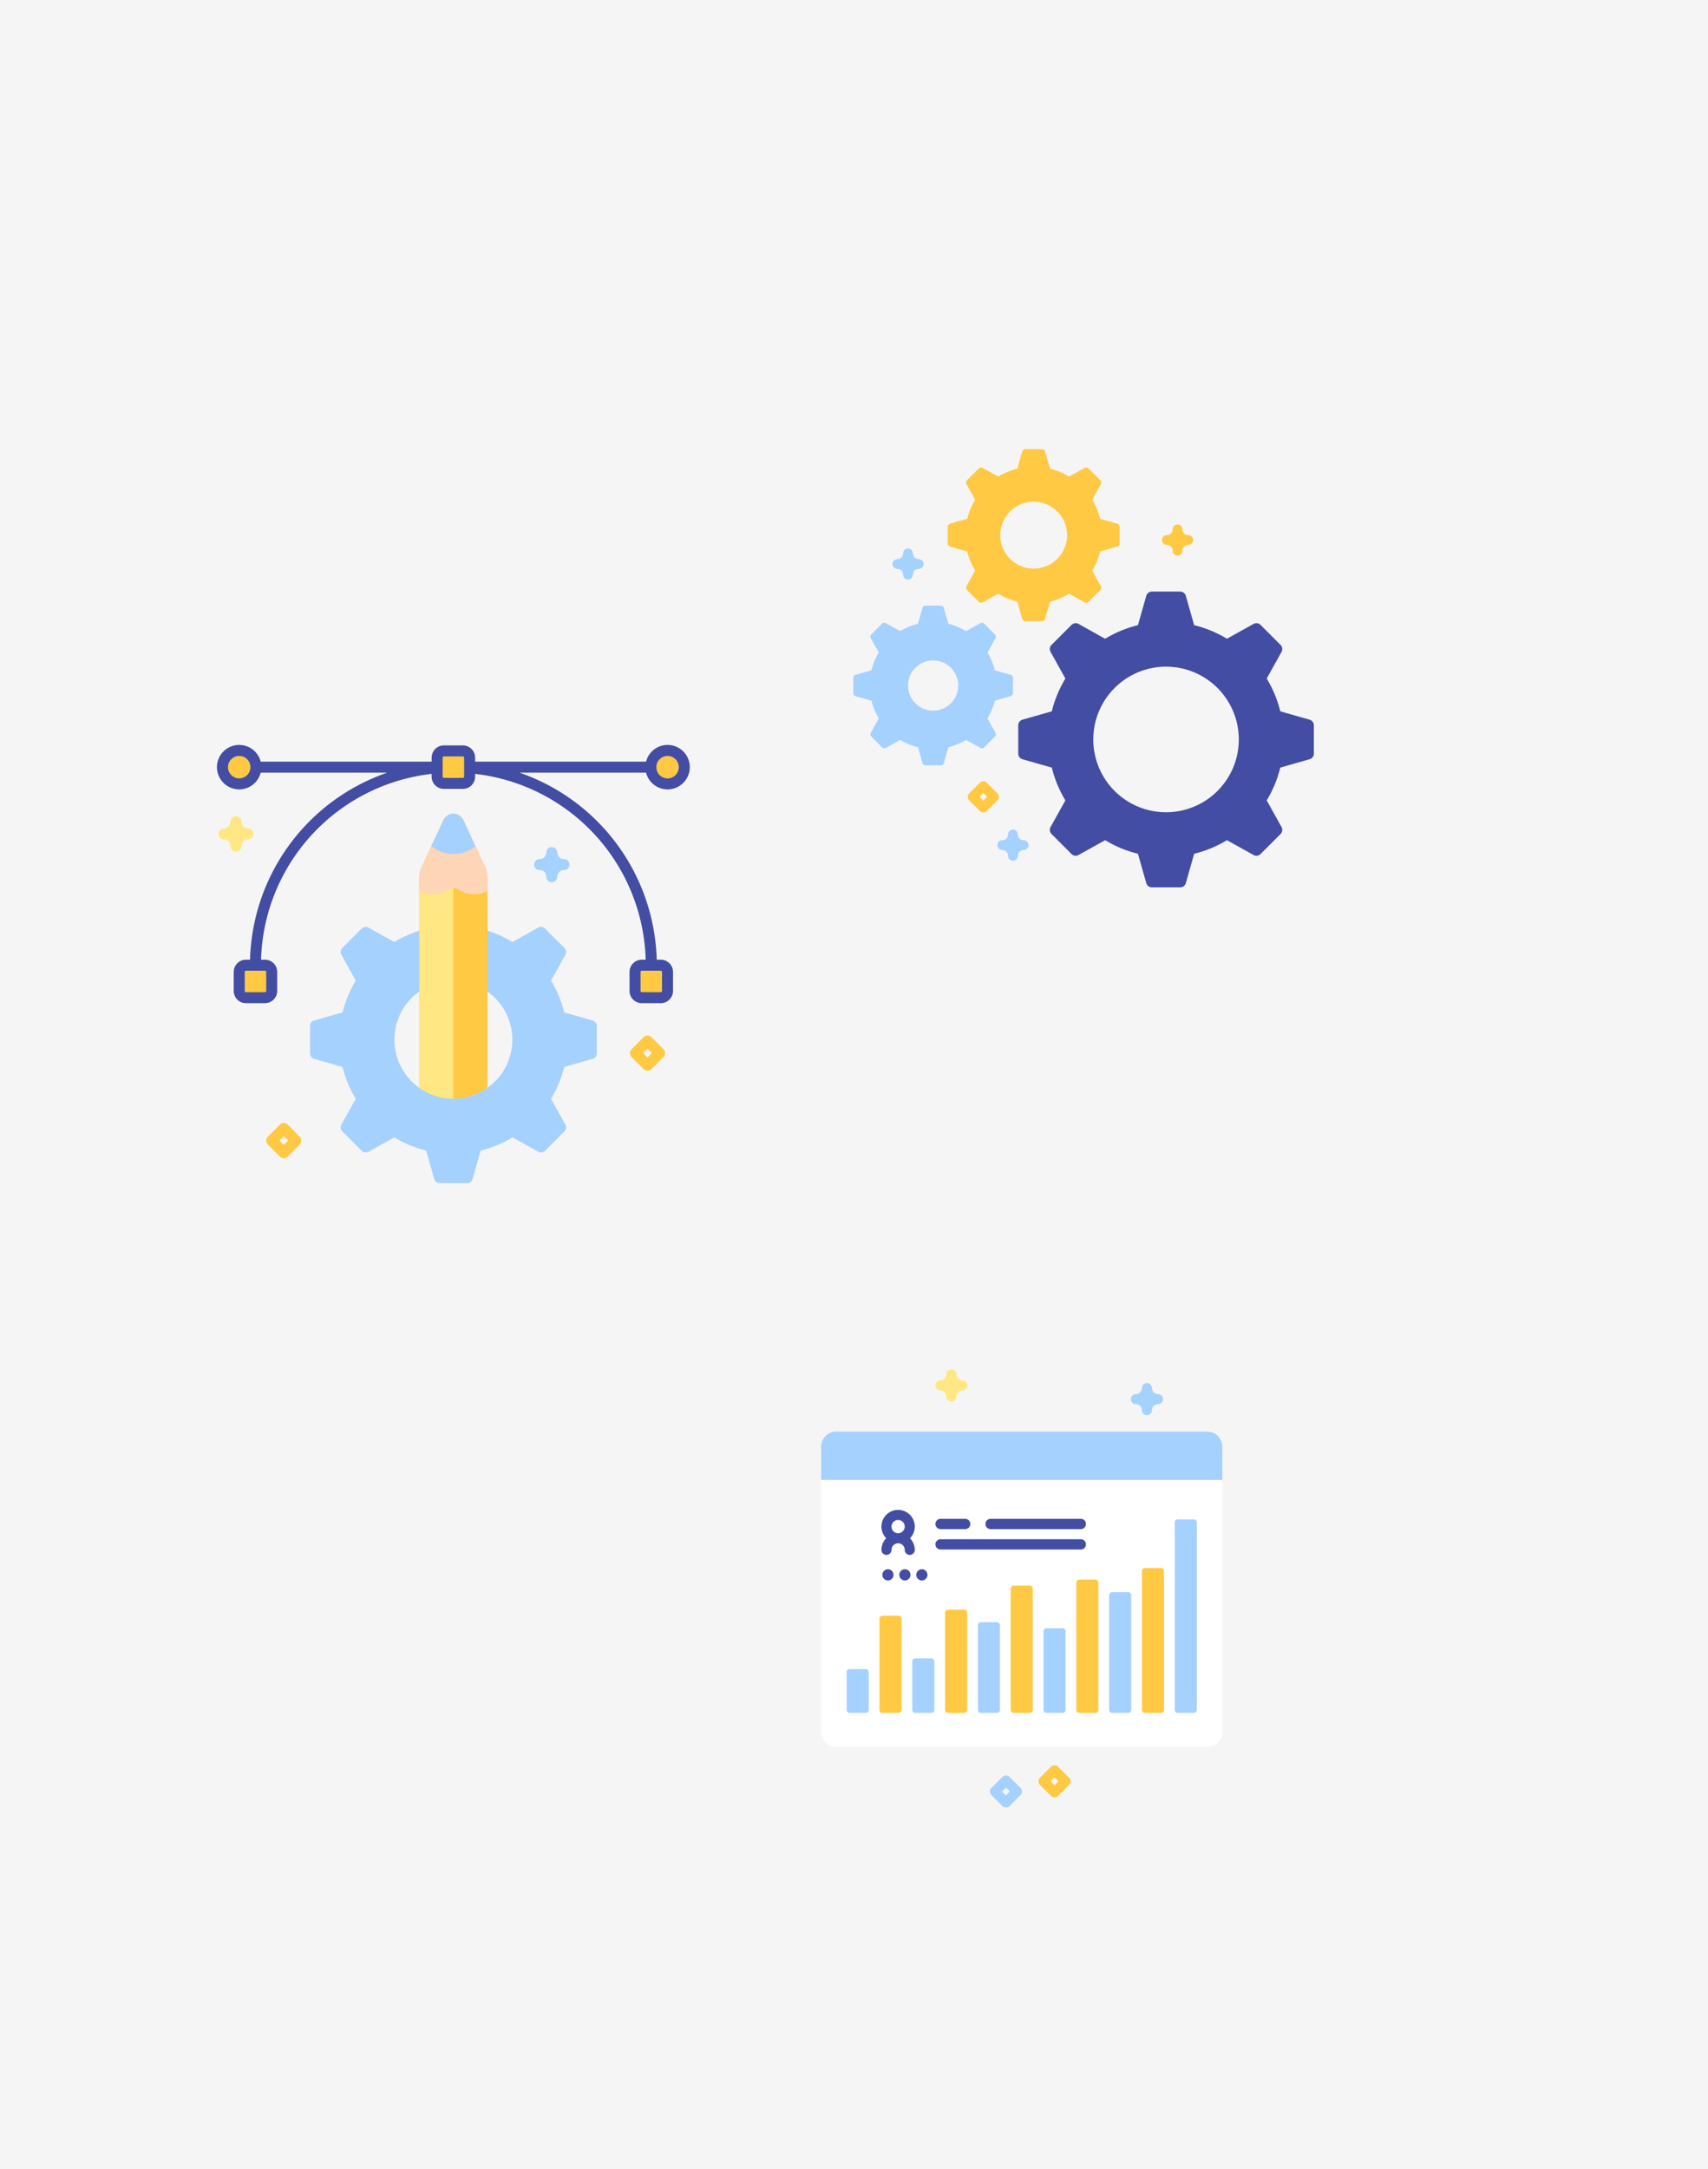 <svg xmlns="http://www.w3.org/2000/svg" width="780" height="990" viewBox="0 0 780 990"><defs><style>.a{fill:#f5f5f5;}.b{fill:#ffc943;}.c{fill:#a5d1fe;}.d{fill:#ffe783;}.e{fill:#ffd5b8;}.f{fill:#424da3;}.g{fill:#fff;}</style></defs><g transform="translate(-1140 -90)"><path class="a" d="M165,15H945v990H165Z" transform="translate(975 75)"/><g transform="translate(1212.514 367.994)"><g transform="translate(29.092 64.517)"><path class="b" d="M432.981,277.4h-8.658a3.092,3.092,0,0,1-3.092-3.092v-8.658a3.092,3.092,0,0,1,3.092-3.092h8.658a3.092,3.092,0,0,1,3.092,3.092v8.658A3.092,3.092,0,0,1,432.981,277.4Z" transform="translate(-232.826 -164.538)"/><path class="b" d="M72.959,277.4H64.3a3.092,3.092,0,0,1-3.092-3.092v-8.658a3.092,3.092,0,0,1,3.092-3.092h8.658a3.092,3.092,0,0,1,3.092,3.092v8.658A3.092,3.092,0,0,1,72.959,277.4Z" transform="translate(-53.572 -164.538)"/><path class="b" d="M252.97,82.61h-8.658a3.092,3.092,0,0,1-3.092-3.092V70.859a3.092,3.092,0,0,1,3.092-3.092h8.658a3.092,3.092,0,0,1,3.092,3.092v8.658A3.092,3.092,0,0,1,252.97,82.61Z" transform="translate(-143.199 -67.552)"/><path class="b" d="M252.97,82.61h-8.658a3.092,3.092,0,0,1-3.092-3.092V70.859a3.092,3.092,0,0,1,3.092-3.092h8.658a3.092,3.092,0,0,1,3.092,3.092v8.658A3.092,3.092,0,0,1,252.97,82.61Z" transform="translate(-143.199 -67.552)"/><circle class="b" cx="7.636" cy="7.636" r="7.636" transform="translate(195.612)"/><circle class="b" cx="7.636" cy="7.636" r="7.636"/></g><path class="c" d="M254.68,256.606l-12.993-3.7a51.776,51.776,0,0,0-6.016-14.517l6.574-11.808a2.578,2.578,0,0,0-.43-3.072l-8.88-8.88a2.578,2.578,0,0,0-3.072-.43l-11.808,6.574a51.769,51.769,0,0,0-14.517-6.016l-3.7-12.992a2.575,2.575,0,0,0-2.477-1.87H184.806a2.574,2.574,0,0,0-2.477,1.87l-3.7,12.992a51.779,51.779,0,0,0-14.517,6.016L152.3,214.2a2.578,2.578,0,0,0-3.072.43l-8.88,8.88a2.578,2.578,0,0,0-.43,3.072L146.5,238.39a51.772,51.772,0,0,0-6.016,14.517l-12.992,3.7a2.575,2.575,0,0,0-1.87,2.478V271.64a2.574,2.574,0,0,0,1.87,2.477l12.992,3.7a51.777,51.777,0,0,0,6.016,14.517l-6.574,11.808a2.578,2.578,0,0,0,.43,3.072l8.88,8.88a2.578,2.578,0,0,0,3.072.43l11.808-6.573a51.773,51.773,0,0,0,14.517,6.016l3.7,12.992a2.574,2.574,0,0,0,2.477,1.87h12.556a2.574,2.574,0,0,0,2.477-1.87l3.7-12.992a51.778,51.778,0,0,0,14.517-6.016l11.808,6.573a2.578,2.578,0,0,0,3.072-.43l8.88-8.88a2.578,2.578,0,0,0,.43-3.072l-6.574-11.808a51.77,51.77,0,0,0,6.016-14.517l12.993-3.7a2.574,2.574,0,0,0,1.87-2.477V259.084A2.574,2.574,0,0,0,254.68,256.606Zm-63.6,35.681a26.925,26.925,0,1,1,26.925-26.926A26.927,26.927,0,0,1,191.084,292.287Z" transform="translate(-56.549 -68.821)"/><path class="b" d="M256.131,153.752v96.242a26.925,26.925,0,0,1-31.16-.01V153.752a10.034,10.034,0,0,1,.935-4.237L236,127.824a5.024,5.024,0,0,1,9.112,0L255.2,149.515A10.118,10.118,0,0,1,256.131,153.752Z" transform="translate(-106.017 -31.49)"/><path class="d" d="M240.551,188.1v98.313a26.756,26.756,0,0,1-15.58-4.97V188.1Z" transform="translate(-106.017 -62.947)"/><path class="e" d="M235.994,127.827,225.9,149.514a10.051,10.051,0,0,0-.938,4.24v6.406a12.747,12.747,0,0,0,12.874-.484,5.12,5.12,0,0,1,5.483.042,12.742,12.742,0,0,0,12.8.442v-6.407a10.052,10.052,0,0,0-.938-4.239l-10.085-21.688A5.024,5.024,0,0,0,235.994,127.827Z" transform="translate(-106.015 -31.491)"/><path class="c" d="M241.457,127.827,235.938,139.7a15.893,15.893,0,0,0,20.149-.005l-5.519-11.867A5.024,5.024,0,0,0,241.457,127.827Z" transform="translate(-111.477 -31.491)"/><path class="f" d="M246.759,82.633a10.147,10.147,0,1,0-9.82-12.658H158.884V68.157a5.609,5.609,0,0,0-5.6-5.6h-8.658a5.609,5.609,0,0,0-5.6,5.6v1.818H60.966a10.147,10.147,0,1,0,0,5.021h57.8A92.952,92.952,0,0,0,56.094,160.36H54.239a5.609,5.609,0,0,0-5.6,5.6v8.658a5.609,5.609,0,0,0,5.6,5.6H62.9a5.609,5.609,0,0,0,5.6-5.6v-8.658a5.609,5.609,0,0,0-5.6-5.6H61.118a87.875,87.875,0,0,1,77.9-84.805v1.26a5.609,5.609,0,0,0,5.6,5.6h8.658a5.609,5.609,0,0,0,5.6-5.6v-1.26a87.875,87.875,0,0,1,77.9,84.806h-1.778a5.609,5.609,0,0,0-5.6,5.6v8.658a5.609,5.609,0,0,0,5.6,5.6h8.658a5.609,5.609,0,0,0,5.6-5.6v-8.658a5.609,5.609,0,0,0-5.6-5.6H241.81A92.952,92.952,0,0,0,179.14,75h57.8a10.157,10.157,0,0,0,9.82,7.636ZM63.479,165.962v8.658a.582.582,0,0,1-.582.581H54.239a.582.582,0,0,1-.582-.581v-8.658a.582.582,0,0,1,.582-.581H62.9A.582.582,0,0,1,63.479,165.962Zm180.769,0v8.658a.582.582,0,0,1-.582.581h-8.658a.582.582,0,0,1-.582-.581v-8.658a.582.582,0,0,1,.582-.581h8.658A.582.582,0,0,1,244.248,165.962Zm2.51-98.6a5.126,5.126,0,1,1-5.126,5.125A5.131,5.131,0,0,1,246.759,67.36ZM51.147,77.611a5.126,5.126,0,1,1,5.126-5.126A5.132,5.132,0,0,1,51.147,77.611Zm102.717-.8a.582.582,0,0,1-.581.581h-8.658a.582.582,0,0,1-.581-.581V68.157a.582.582,0,0,1,.581-.582h8.658a.582.582,0,0,1,.581.582Z" transform="translate(-14.419 -0.332)"/><path class="d" d="M50.328,143.288a2.51,2.51,0,0,1-2.511-2.511,3.013,3.013,0,0,0-3.01-3.01,2.511,2.511,0,0,1,0-5.021,3.013,3.013,0,0,0,3.01-3.01,2.511,2.511,0,1,1,5.021,0,3.013,3.013,0,0,0,3.01,3.01,2.511,2.511,0,0,1,0,5.021,3.013,3.013,0,0,0-3.01,3.01,2.51,2.51,0,0,1-2.511,2.511Z" transform="translate(-15.064 -32.639)"/><path class="c" d="M337.555,171.174a2.51,2.51,0,0,1-2.51-2.511,3.013,3.013,0,0,0-3.011-3.01,2.511,2.511,0,1,1,0-5.021,3.013,3.013,0,0,0,3.011-3.01,2.511,2.511,0,0,1,5.021,0,3.013,3.013,0,0,0,3.01,3.01,2.511,2.511,0,1,1,0,5.021,3.013,3.013,0,0,0-3.01,3.01A2.511,2.511,0,0,1,337.555,171.174Z" transform="translate(-158.073 -46.523)"/><path class="b" d="M93.8,422.062a2.5,2.5,0,0,1-1.775-.736l-5.52-5.52a2.51,2.51,0,0,1,0-3.55l5.52-5.52a2.509,2.509,0,0,1,3.55,0l5.52,5.52a2.51,2.51,0,0,1,0,3.55l-5.52,5.52A2.5,2.5,0,0,1,93.8,422.062Zm-1.97-8.031L93.8,416l1.97-1.97-1.97-1.97Z" transform="translate(-36.71 -171.439)"/><path class="b" d="M424.617,342.553a2.5,2.5,0,0,1-1.775-.735l-5.52-5.52a2.509,2.509,0,0,1,0-3.55l5.52-5.52a2.509,2.509,0,0,1,3.55,0l5.52,5.52a2.51,2.51,0,0,1,0,3.55l-5.52,5.52A2.5,2.5,0,0,1,424.617,342.553Zm-1.969-8.031,1.969,1.97,1.97-1.97-1.97-1.97Z" transform="translate(-201.421 -131.853)"/></g><g transform="translate(495.305 325)"><g transform="translate(1019.694 390)"><path class="g" d="M239.2,106.536V236.719a6.872,6.872,0,0,1-6.87,6.87H62.87a6.872,6.872,0,0,1-6.87-6.87V106.536a6.872,6.872,0,0,1,6.87-6.87H232.326a6.872,6.872,0,0,1,6.87,6.87Z" transform="translate(-56 -71.265)"/><path class="c" d="M239.2,121.728V106.536a6.87,6.87,0,0,0-6.87-6.87H62.87a6.87,6.87,0,0,0-6.87,6.87v15.192Z" transform="translate(-56 -71.265)"/><path class="b" d="M122.851,327.51h-7.328a1.374,1.374,0,0,1-1.374-1.374V284.521a1.374,1.374,0,0,1,1.374-1.374h7.328a1.374,1.374,0,0,1,1.374,1.374v41.615A1.374,1.374,0,0,1,122.851,327.51Z" transform="translate(-87.517 -170.714)"/><path class="c" d="M90.139,356.35H82.811a1.374,1.374,0,0,1-1.374-1.374V337.73a1.374,1.374,0,0,1,1.374-1.374h7.328a1.374,1.374,0,0,1,1.374,1.374v17.246A1.374,1.374,0,0,1,90.139,356.35Z" transform="translate(-69.787 -199.554)"/><path class="c" d="M155.564,350.56h-7.328a1.374,1.374,0,0,1-1.374-1.374V327.047a1.374,1.374,0,0,1,1.374-1.374h7.328a1.374,1.374,0,0,1,1.374,1.374v22.139A1.374,1.374,0,0,1,155.564,350.56Z" transform="translate(-105.248 -193.764)"/><path class="b" d="M188.277,324.258h-7.328a1.374,1.374,0,0,1-1.374-1.374V278.521a1.374,1.374,0,0,1,1.374-1.374h7.328a1.374,1.374,0,0,1,1.374,1.374v44.364A1.374,1.374,0,0,1,188.277,324.258Z" transform="translate(-122.979 -167.462)"/><path class="c" d="M220.989,331.048h-7.328a1.374,1.374,0,0,1-1.374-1.374V291.047a1.374,1.374,0,0,1,1.374-1.374h7.328a1.374,1.374,0,0,1,1.374,1.374v38.627A1.374,1.374,0,0,1,220.989,331.048Z" transform="translate(-140.709 -174.251)"/><path class="b" d="M253.7,311.25h-7.328A1.374,1.374,0,0,1,245,309.876V254.521a1.374,1.374,0,0,1,1.374-1.374H253.7a1.374,1.374,0,0,1,1.374,1.374v55.355A1.374,1.374,0,0,1,253.7,311.25Z" transform="translate(-158.44 -154.454)"/><path class="c" d="M286.415,334.3h-7.328a1.374,1.374,0,0,1-1.374-1.374V297.047a1.374,1.374,0,0,1,1.374-1.374h7.328a1.374,1.374,0,0,1,1.374,1.374v35.879A1.374,1.374,0,0,1,286.415,334.3Z" transform="translate(-176.171 -177.503)"/><path class="b" d="M319.127,308H311.8a1.374,1.374,0,0,1-1.374-1.374v-58.1a1.374,1.374,0,0,1,1.374-1.374h7.328a1.374,1.374,0,0,1,1.374,1.374v58.1A1.374,1.374,0,0,1,319.127,308Z" transform="translate(-193.901 -151.202)"/><path class="c" d="M351.84,314.787h-7.328a1.374,1.374,0,0,1-1.374-1.374V261.047a1.374,1.374,0,0,1,1.374-1.374h7.328a1.374,1.374,0,0,1,1.374,1.374v52.366A1.374,1.374,0,0,1,351.84,314.787Z" transform="translate(-211.632 -157.991)"/><path class="b" d="M384.553,301.779h-7.328a1.374,1.374,0,0,1-1.374-1.374V237.047a1.374,1.374,0,0,1,1.374-1.374h7.328a1.374,1.374,0,0,1,1.374,1.374v63.358A1.374,1.374,0,0,1,384.553,301.779Z" transform="translate(-229.363 -144.982)"/><path class="c" d="M417.265,275.477h-7.328a1.374,1.374,0,0,1-1.374-1.374V188.521a1.374,1.374,0,0,1,1.374-1.374h7.328a1.374,1.374,0,0,1,1.374,1.374V274.1A1.374,1.374,0,0,1,417.265,275.477Z" transform="translate(-247.093 -118.681)"/><path class="f" d="M131.335,185.364a7.608,7.608,0,1,0-13.038,5.318A7.579,7.579,0,0,0,116.12,196a2.29,2.29,0,0,0,4.58,0,3.028,3.028,0,1,1,6.056,0,2.29,2.29,0,0,0,4.58,0,7.58,7.58,0,0,0-2.177-5.318A7.579,7.579,0,0,0,131.335,185.364Zm-7.608-3.028a3.027,3.027,0,1,1-3.028,3.028A3.031,3.031,0,0,1,123.728,182.336Z" transform="translate(-88.586 -113.591)"/><path class="f" d="M222.176,191.313h41.21a2.346,2.346,0,1,0,0-4.693h-41.21a2.346,2.346,0,0,0,0,4.693Z" transform="translate(-144.798 -118.395)"/><path class="f" d="M172.29,191.313h11.256a2.346,2.346,0,1,0,0-4.693H172.29a2.346,2.346,0,1,0,0,4.693Z" transform="translate(-117.759 -118.395)"/><path class="f" d="M172.29,211.632h64.057a2.346,2.346,0,0,0,0-4.693H172.29a2.346,2.346,0,0,0,0,4.693Z" transform="translate(-117.759 -129.408)"/><circle class="f" cx="2.56" cy="2.56" r="2.56" transform="translate(27.937 91.233)"/><circle class="f" cx="2.56" cy="2.56" r="2.56" transform="translate(35.682 91.233)"/><circle class="f" cx="2.56" cy="2.56" r="2.56" transform="translate(43.427 91.233)"/><path class="c" d="M372.17,65.947a2.29,2.29,0,0,1-2.29-2.29,2.759,2.759,0,0,0-2.755-2.755,2.29,2.29,0,0,1,0-4.58,2.758,2.758,0,0,0,2.755-2.755,2.29,2.29,0,1,1,4.58,0,2.759,2.759,0,0,0,2.755,2.755,2.29,2.29,0,0,1,0,4.58,2.758,2.758,0,0,0-2.755,2.755A2.29,2.29,0,0,1,372.17,65.947Z" transform="translate(-223.392 -45.038)"/><path class="d" d="M177.2,52.324a2.29,2.29,0,0,1-2.29-2.29,2.759,2.759,0,0,0-2.755-2.755,2.29,2.29,0,0,1,0-4.58,2.758,2.758,0,0,0,2.755-2.755,2.29,2.29,0,1,1,4.58,0,2.758,2.758,0,0,0,2.755,2.755,2.29,2.29,0,0,1,0,4.58,2.758,2.758,0,0,0-2.755,2.755A2.29,2.29,0,0,1,177.2,52.324Z" transform="translate(-117.717 -37.654)"/><path class="b" d="M280.043,446.874a2.289,2.289,0,0,1-1.62-.671l-5.035-5.036a2.289,2.289,0,0,1,0-3.238l5.035-5.036a2.29,2.29,0,0,1,3.239,0l5.036,5.036a2.289,2.289,0,0,1,0,3.238l-5.036,5.036A2.289,2.289,0,0,1,280.043,446.874Zm-1.8-7.326,1.8,1.8,1.8-1.8-1.8-1.8Z" transform="translate(-173.463 -251.515)"/><path class="c" d="M231.618,457.008a2.282,2.282,0,0,1-1.619-.671l-5.036-5.035a2.29,2.29,0,0,1,0-3.238L230,443.028a2.29,2.29,0,0,1,3.239,0l5.036,5.036a2.29,2.29,0,0,1,0,3.238l-5.036,5.035A2.285,2.285,0,0,1,231.618,457.008Zm-1.8-7.325,1.8,1.8,1.8-1.8-1.8-1.8Z" transform="translate(-147.216 -257.008)"/></g></g><g transform="translate(1141.107 -410)"><g transform="translate(388.587 705.001)"><path class="f" d="M321.928,243.741l-13.4-3.814a53.376,53.376,0,0,0-6.2-14.967l6.777-12.173a2.658,2.658,0,0,0-.443-3.167l-9.155-9.155a2.658,2.658,0,0,0-3.167-.443L284.169,206.8a53.379,53.379,0,0,0-14.967-6.2l-3.814-13.4a2.654,2.654,0,0,0-2.554-1.928H249.889a2.654,2.654,0,0,0-2.554,1.928l-3.814,13.4a53.378,53.378,0,0,0-14.967,6.2l-12.173-6.777a2.658,2.658,0,0,0-3.167.443l-9.155,9.155a2.658,2.658,0,0,0-.443,3.167l6.777,12.173a53.373,53.373,0,0,0-6.2,14.967l-13.4,3.814a2.654,2.654,0,0,0-1.928,2.554V259.24a2.654,2.654,0,0,0,1.928,2.554l13.4,3.814a53.377,53.377,0,0,0,6.2,14.967l-6.777,12.173a2.658,2.658,0,0,0,.443,3.167l9.155,9.155a2.658,2.658,0,0,0,3.167.443l12.173-6.777a53.371,53.371,0,0,0,14.967,6.2l3.814,13.4a2.654,2.654,0,0,0,2.554,1.928h12.945a2.654,2.654,0,0,0,2.554-1.928l3.814-13.4a53.377,53.377,0,0,0,14.967-6.2l12.173,6.777a2.658,2.658,0,0,0,3.167-.443l9.155-9.155a2.658,2.658,0,0,0,.443-3.167l-6.777-12.173a53.377,53.377,0,0,0,6.2-14.967l13.4-3.814a2.654,2.654,0,0,0,1.928-2.554V246.3A2.654,2.654,0,0,0,321.928,243.741Zm-65.567,42.251a33.225,33.225,0,1,1,33.225-33.225,33.227,33.227,0,0,1-33.225,33.225Z" transform="translate(-113.551 -120.262)"/><path class="c" d="M91.257,231.3l-7.233-2.06a28.825,28.825,0,0,0-3.349-8.082l3.66-6.573a1.436,1.436,0,0,0-.239-1.71l-4.944-4.944a1.435,1.435,0,0,0-1.71-.239l-6.573,3.66A28.824,28.824,0,0,0,62.786,208l-2.06-7.233a1.433,1.433,0,0,0-1.38-1.041h-6.99a1.434,1.434,0,0,0-1.38,1.041L48.917,208a28.824,28.824,0,0,0-8.082,3.349l-6.573-3.66a1.436,1.436,0,0,0-1.71.239l-4.944,4.944a1.435,1.435,0,0,0-.239,1.71l3.66,6.573a28.826,28.826,0,0,0-3.349,8.082l-7.233,2.06a1.433,1.433,0,0,0-1.041,1.379v6.99a1.433,1.433,0,0,0,1.041,1.379l7.233,2.06a28.826,28.826,0,0,0,3.349,8.082l-3.66,6.573a1.436,1.436,0,0,0,.239,1.71l4.944,4.944a1.435,1.435,0,0,0,1.71.239l6.573-3.66a28.826,28.826,0,0,0,8.082,3.349l2.06,7.233a1.433,1.433,0,0,0,1.38,1.041h6.99a1.434,1.434,0,0,0,1.38-1.041l2.06-7.233a28.826,28.826,0,0,0,8.082-3.349l6.573,3.66a1.436,1.436,0,0,0,1.71-.239l4.944-4.944a1.435,1.435,0,0,0,.239-1.71l-3.66-6.573a28.819,28.819,0,0,0,3.349-8.082l7.233-2.06a1.433,1.433,0,0,0,1.041-1.379v-6.99a1.433,1.433,0,0,0-1.041-1.379Zm-35.4,16.338A11.464,11.464,0,1,1,67.315,236.17,11.464,11.464,0,0,1,55.852,247.634Z" transform="translate(-19.406 -128.291)"/><path class="b" d="M193.779,73,185.99,70.78a31.04,31.04,0,0,0-3.607-8.7L186.324,55a1.546,1.546,0,0,0-.258-1.842l-5.324-5.324a1.546,1.546,0,0,0-1.842-.258l-7.079,3.941a31.038,31.038,0,0,0-8.7-3.607L160.9,40.12A1.544,1.544,0,0,0,159.415,39h-7.528A1.544,1.544,0,0,0,150.4,40.12l-2.218,7.789a31.039,31.039,0,0,0-8.7,3.607L132.4,47.575a1.546,1.546,0,0,0-1.842.258l-5.323,5.324A1.546,1.546,0,0,0,124.98,55l3.941,7.079a31.038,31.038,0,0,0-3.607,8.7L117.525,73a1.544,1.544,0,0,0-1.121,1.485v7.528a1.544,1.544,0,0,0,1.121,1.485l7.789,2.218a31.038,31.038,0,0,0,3.607,8.7L124.98,101.5a1.546,1.546,0,0,0,.258,1.842l5.324,5.324a1.546,1.546,0,0,0,1.842.258l7.079-3.941a31.026,31.026,0,0,0,8.7,3.607l2.218,7.789a1.544,1.544,0,0,0,1.485,1.121h7.528a1.544,1.544,0,0,0,1.485-1.121l2.218-7.789a31.039,31.039,0,0,0,8.7-3.607l7.079,3.941a1.546,1.546,0,0,0,1.842-.258l5.324-5.324a1.546,1.546,0,0,0,.258-1.842l-3.941-7.079a31.038,31.038,0,0,0,3.607-8.7l7.789-2.218a1.544,1.544,0,0,0,1.121-1.485V74.484A1.545,1.545,0,0,0,193.779,73ZM155.652,93.514a15.267,15.267,0,1,1,15.267-15.267A15.268,15.268,0,0,1,155.652,93.514Z" transform="translate(-73.294 -38.999)"/><path class="b" d="M144.082,394.282a2.217,2.217,0,0,1-1.572-.651l-4.889-4.889a2.222,2.222,0,0,1,0-3.143l4.889-4.889a2.223,2.223,0,0,1,3.143,0l4.889,4.889a2.223,2.223,0,0,1,0,3.143l-4.889,4.889A2.218,2.218,0,0,1,144.082,394.282Zm-1.747-7.111,1.746,1.746,1.746-1.746-1.746-1.746Z" transform="translate(-84.72 -228.478)"/><path class="b" d="M343.62,130.535a2.223,2.223,0,0,1-2.222-2.222,2.67,2.67,0,0,0-2.667-2.667,2.222,2.222,0,0,1,0-4.444,2.67,2.67,0,0,0,2.667-2.667,2.222,2.222,0,1,1,4.444,0,2.669,2.669,0,0,0,2.667,2.667,2.222,2.222,0,1,1,0,4.444,2.669,2.669,0,0,0-2.667,2.667A2.222,2.222,0,0,1,343.62,130.535Z" transform="translate(-195.575 -81.951)"/><path class="c" d="M174.523,443.868a2.223,2.223,0,0,1-2.222-2.222,2.67,2.67,0,0,0-2.667-2.667,2.222,2.222,0,1,1,0-4.444,2.669,2.669,0,0,0,2.667-2.667,2.222,2.222,0,0,1,4.444,0,2.669,2.669,0,0,0,2.667,2.667,2.222,2.222,0,1,1,0,4.444,2.67,2.67,0,0,0-2.667,2.667A2.222,2.222,0,0,1,174.523,443.868Z" transform="translate(-101.632 -256.026)"/><path class="c" d="M66.727,155.177a2.222,2.222,0,0,1-2.222-2.222,2.67,2.67,0,0,0-2.667-2.667,2.222,2.222,0,1,1,0-4.444,2.67,2.67,0,0,0,2.667-2.667,2.222,2.222,0,0,1,4.444,0,2.67,2.67,0,0,0,2.667,2.667,2.222,2.222,0,1,1,0,4.444,2.67,2.67,0,0,0-2.667,2.667A2.222,2.222,0,0,1,66.727,155.177Z" transform="translate(-41.745 -95.641)"/></g></g></g></svg>